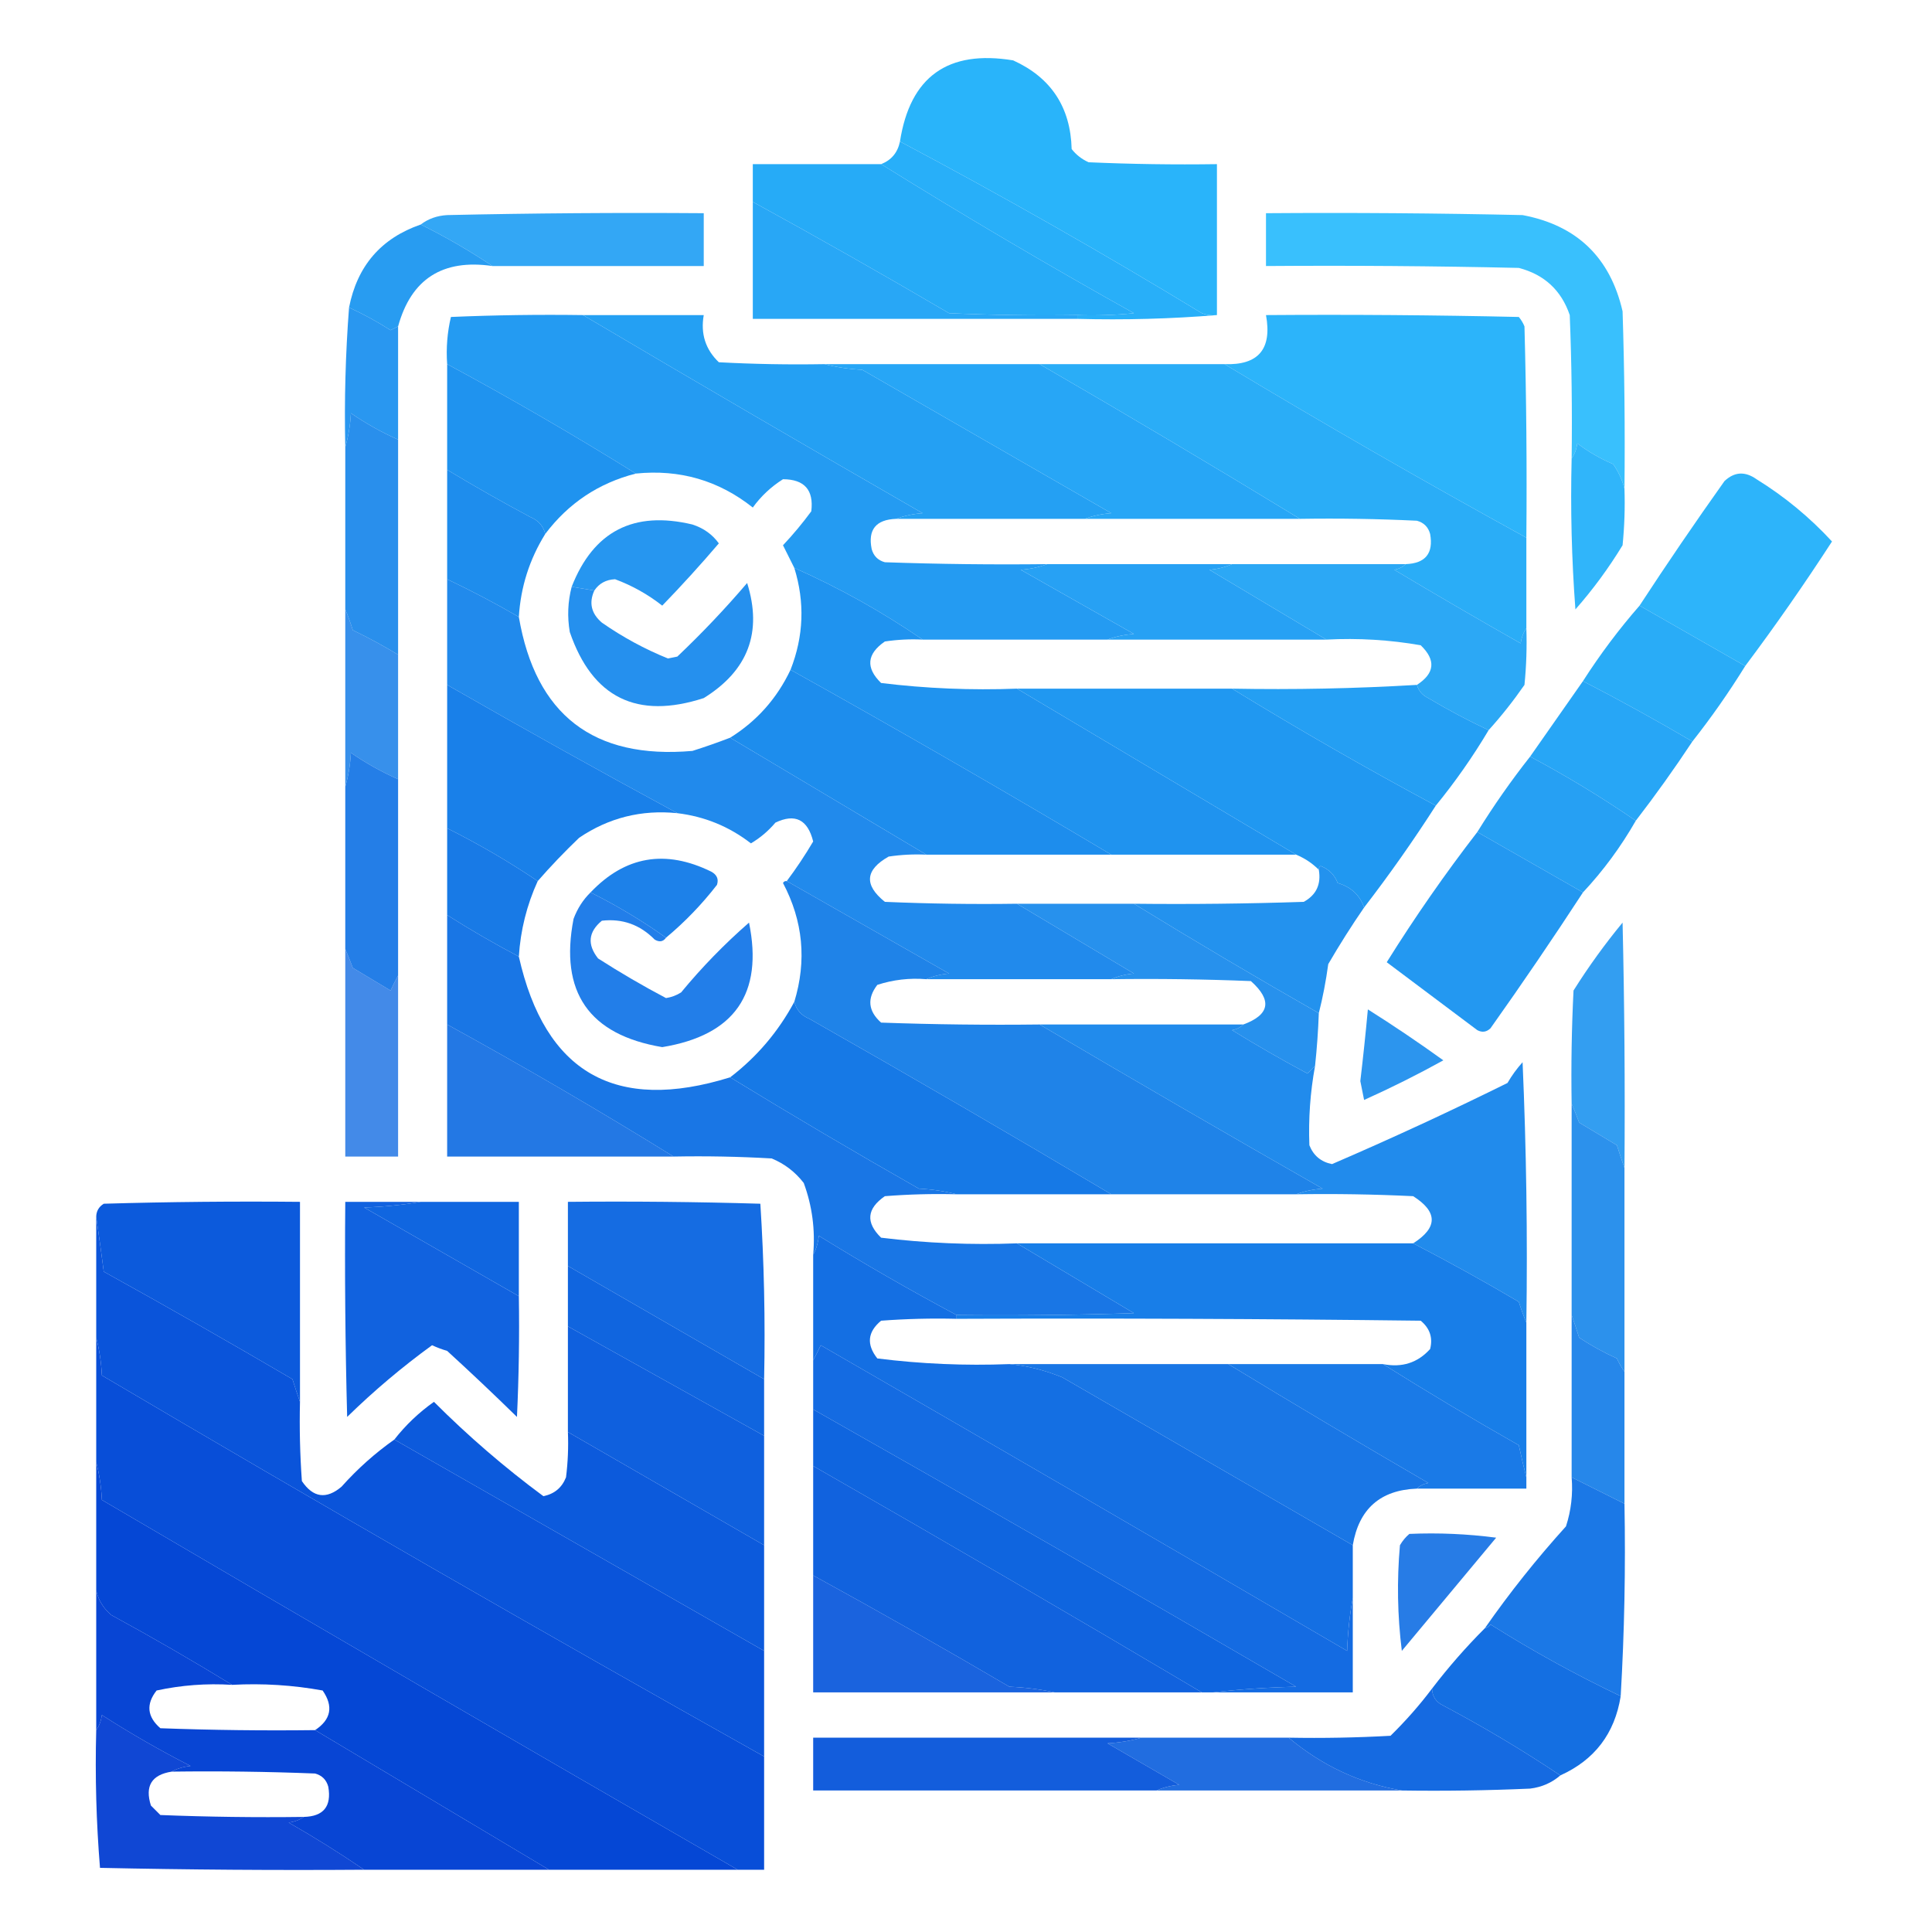 <?xml version="1.0" encoding="UTF-8"?>
<!DOCTYPE svg PUBLIC "-//W3C//DTD SVG 1.1//EN" "http://www.w3.org/Graphics/SVG/1.1/DTD/svg11.dtd">
<svg xmlns="http://www.w3.org/2000/svg" version="1.1" width="512px" height="512px" style="shape-rendering:geometricPrecision; text-rendering:geometricPrecision; image-rendering:optimizeQuality; fill-rule:evenodd; clip-rule:evenodd" xmlns:xlink="http://www.w3.org/1999/xlink">
<g><path style="opacity:0.996" fill="#29b4fa" d="M 322.5,83.5 C 321.127,83.657 319.793,83.49 318.5,83C 292.266,67.05 265.6,51.884 238.5,37.5C 241.183,20.312 251.183,13.145 268.5,16C 278.535,20.558 283.702,28.391 284,39.5C 285.214,41.049 286.714,42.215 288.5,43C 299.828,43.5 311.162,43.666 322.5,43.5C 322.5,56.833 322.5,70.167 322.5,83.5 Z"/></g>
<g><path style="opacity:0.997" fill="#28aff9" d="M 238.5,37.5 C 265.6,51.884 292.266,67.05 318.5,83C 319.793,83.49 321.127,83.657 322.5,83.5C 310.345,84.495 298.011,84.829 285.5,84.5C 285.5,84.167 285.5,83.833 285.5,83.5C 290.511,83.666 295.511,83.499 300.5,83C 277.774,70.311 255.441,57.144 233.5,43.5C 236.229,42.433 237.896,40.433 238.5,37.5 Z"/></g>
<g><path style="opacity:0.996" fill="#26abf7" d="M 233.5,43.5 C 255.441,57.144 277.774,70.311 300.5,83C 295.511,83.499 290.511,83.666 285.5,83.5C 274.162,83.666 262.828,83.5 251.5,83C 234.274,72.89 216.941,63.056 199.5,53.5C 199.5,50.167 199.5,46.833 199.5,43.5C 210.833,43.5 222.167,43.5 233.5,43.5 Z"/></g>
<g><path style="opacity:0.923" fill="#23a0f4" d="M 130.5,70.5 C 124.43,66.442 118.097,62.775 111.5,59.5C 113.476,57.989 115.809,57.156 118.5,57C 141.164,56.5 163.831,56.333 186.5,56.5C 186.5,61.167 186.5,65.833 186.5,70.5C 167.833,70.5 149.167,70.5 130.5,70.5 Z"/></g>
<g><path style="opacity:0.934" fill="#2cbcfd" d="M 430.5,129.5 C 429.926,127.212 428.926,125.045 427.5,123C 424.088,121.545 420.921,119.712 418,117.5C 417.79,119.058 417.29,120.391 416.5,121.5C 416.667,108.829 416.5,96.162 416,83.5C 413.762,76.93 409.262,72.763 402.5,71C 380.169,70.5 357.836,70.333 335.5,70.5C 335.5,65.833 335.5,61.167 335.5,56.5C 358.169,56.333 380.836,56.5 403.5,57C 417.881,59.715 426.715,68.215 430,82.5C 430.5,98.163 430.667,113.83 430.5,129.5 Z"/></g>
<g><path style="opacity:0.984" fill="#25a6f5" d="M 199.5,53.5 C 216.941,63.056 234.274,72.89 251.5,83C 262.828,83.5 274.162,83.666 285.5,83.5C 285.5,83.833 285.5,84.167 285.5,84.5C 256.833,84.5 228.167,84.5 199.5,84.5C 199.5,74.167 199.5,63.833 199.5,53.5 Z"/></g>
<g><path style="opacity:0.963" fill="#2199f1" d="M 111.5,59.5 C 118.097,62.775 124.43,66.442 130.5,70.5C 117.304,68.582 108.971,73.915 105.5,86.5C 104.85,86.804 104.183,87.137 103.5,87.5C 99.939,85.221 96.273,83.221 92.5,81.5C 94.666,70.463 101,63.13 111.5,59.5 Z"/></g>
<g><path style="opacity:0.948" fill="#1e92ef" d="M 92.5,81.5 C 96.273,83.221 99.939,85.221 103.5,87.5C 104.183,87.137 104.85,86.804 105.5,86.5C 105.5,96.5 105.5,106.5 105.5,116.5C 101.145,114.571 96.979,112.238 93,109.5C 92.82,112.695 92.32,115.695 91.5,118.5C 91.227,106.129 91.56,93.796 92.5,81.5 Z"/></g>
<g><path style="opacity:0.98" fill="#2099f1" d="M 154.5,83.5 C 184.331,101.137 214.331,118.637 244.5,136C 241.964,136.186 239.631,136.686 237.5,137.5C 232.137,137.688 229.97,140.355 231,145.5C 231.5,147.333 232.667,148.5 234.5,149C 248.829,149.5 263.163,149.667 277.5,149.5C 275.369,150.314 273.036,150.814 270.5,151C 280.5,156.667 290.5,162.333 300.5,168C 297.964,168.186 295.631,168.686 293.5,169.5C 277.167,169.5 260.833,169.5 244.5,169.5C 233.777,162.137 222.444,155.804 210.5,150.5C 209.513,148.527 208.513,146.527 207.5,144.5C 210.188,141.646 212.688,138.646 215,135.5C 215.691,129.857 213.191,127.024 207.5,127C 204.328,129.006 201.662,131.506 199.5,134.5C 190.461,127.321 180.127,124.321 168.5,125.5C 152.169,115.332 135.502,105.665 118.5,96.5C 118.203,92.233 118.536,88.066 119.5,84C 131.162,83.5 142.829,83.334 154.5,83.5 Z"/></g>
<g><path style="opacity:0.984" fill="#29b3fa" d="M 404.5,142.5 C 377.499,127.669 350.832,112.335 324.5,96.5C 333.487,96.839 337.153,92.505 335.5,83.5C 357.836,83.333 380.169,83.5 402.5,84C 403.126,84.75 403.626,85.584 404,86.5C 404.5,105.164 404.667,123.83 404.5,142.5 Z"/></g>
<g><path style="opacity:0.99" fill="#239ff3" d="M 154.5,83.5 C 165.167,83.5 175.833,83.5 186.5,83.5C 185.628,88.447 186.961,92.613 190.5,96C 199.827,96.5 209.161,96.666 218.5,96.5C 221.641,97.321 224.975,97.821 228.5,98C 250.5,110.667 272.5,123.333 294.5,136C 291.964,136.186 289.631,136.686 287.5,137.5C 270.833,137.5 254.167,137.5 237.5,137.5C 239.631,136.686 241.964,136.186 244.5,136C 214.331,118.637 184.331,101.137 154.5,83.5 Z"/></g>
<g><path style="opacity:0.984" fill="#24a5f5" d="M 218.5,96.5 C 237.5,96.5 256.5,96.5 275.5,96.5C 298.665,109.915 321.665,123.581 344.5,137.5C 325.5,137.5 306.5,137.5 287.5,137.5C 289.631,136.686 291.964,136.186 294.5,136C 272.5,123.333 250.5,110.667 228.5,98C 224.975,97.821 221.641,97.321 218.5,96.5 Z"/></g>
<g><path style="opacity:0.979" fill="#26abf7" d="M 275.5,96.5 C 291.833,96.5 308.167,96.5 324.5,96.5C 350.832,112.335 377.499,127.669 404.5,142.5C 404.5,150.5 404.5,158.5 404.5,166.5C 403.71,167.609 403.21,168.942 403,170.5C 391.751,164.126 380.585,157.626 369.5,151C 370.737,150.768 371.737,150.268 372.5,149.5C 377.757,149.312 379.924,146.645 379,141.5C 378.5,139.667 377.333,138.5 375.5,138C 365.172,137.5 354.839,137.334 344.5,137.5C 321.665,123.581 298.665,109.915 275.5,96.5 Z"/></g>
<g><path style="opacity:0.99" fill="#1e92ef" d="M 118.5,96.5 C 135.502,105.665 152.169,115.332 168.5,125.5C 158.643,128.02 150.643,133.353 144.5,141.5C 143.969,139.376 142.635,137.876 140.5,137C 133.021,133.006 125.688,128.839 118.5,124.5C 118.5,115.167 118.5,105.833 118.5,96.5 Z"/></g>
<g><path style="opacity:0.963" fill="#29b2fa" d="M 430.5,129.5 C 430.666,134.511 430.499,139.511 430,144.5C 426.31,150.56 422.143,156.227 417.5,161.5C 416.501,148.183 416.167,134.85 416.5,121.5C 417.29,120.391 417.79,119.058 418,117.5C 420.921,119.712 424.088,121.545 427.5,123C 428.926,125.045 429.926,127.212 430.5,129.5 Z"/></g>
<g><path style="opacity:0.985" fill="#1c8ced" d="M 118.5,124.5 C 125.688,128.839 133.021,133.006 140.5,137C 142.635,137.876 143.969,139.376 144.5,141.5C 140.317,148.227 137.984,155.56 137.5,163.5C 131.298,159.899 124.964,156.566 118.5,153.5C 118.5,143.833 118.5,134.167 118.5,124.5 Z"/></g>
<g><path style="opacity:0.979" fill="#29b3fa" d="M 462.5,176.5 C 453.167,171.167 443.833,165.833 434.5,160.5C 441.753,149.399 449.253,138.399 457,127.5C 459.627,125.012 462.46,124.845 465.5,127C 472.92,131.586 479.586,137.086 485.5,143.5C 478.165,154.817 470.498,165.817 462.5,176.5 Z"/></g>
<g><path style="opacity:0.935" fill="#1b88eb" d="M 105.5,116.5 C 105.5,135.5 105.5,154.5 105.5,173.5C 101.643,171.161 97.643,168.994 93.5,167C 92.891,165.052 92.224,163.218 91.5,161.5C 91.5,147.167 91.5,132.833 91.5,118.5C 92.32,115.695 92.82,112.695 93,109.5C 96.979,112.238 101.145,114.571 105.5,116.5 Z"/></g>
<g><path style="opacity:0.96" fill="#1e92ef" d="M 157.5,156.5 C 155.5,156.167 153.5,155.833 151.5,155.5C 157.267,140.782 167.934,135.282 183.5,139C 186.456,139.962 188.79,141.628 190.5,144C 185.669,149.664 180.669,155.164 175.5,160.5C 171.676,157.506 167.51,155.173 163,153.5C 160.601,153.613 158.768,154.613 157.5,156.5 Z"/></g>
<g><path style="opacity:0.98" fill="#239ff3" d="M 277.5,149.5 C 293.833,149.5 310.167,149.5 326.5,149.5C 324.708,150.309 322.708,150.809 320.5,151C 330.897,157.193 341.23,163.359 351.5,169.5C 332.167,169.5 312.833,169.5 293.5,169.5C 295.631,168.686 297.964,168.186 300.5,168C 290.5,162.333 280.5,156.667 270.5,151C 273.036,150.814 275.369,150.314 277.5,149.5 Z"/></g>
<g><path style="opacity:0.959" fill="#24a5f5" d="M 326.5,149.5 C 341.833,149.5 357.167,149.5 372.5,149.5C 371.737,150.268 370.737,150.768 369.5,151C 380.585,157.626 391.751,164.126 403,170.5C 403.21,168.942 403.71,167.609 404.5,166.5C 404.666,171.511 404.499,176.511 404,181.5C 401.055,185.751 397.888,189.751 394.5,193.5C 389.062,190.947 383.729,188.113 378.5,185C 376.937,184.241 375.937,183.074 375.5,181.5C 380.246,178.427 380.579,174.927 376.5,171C 368.277,169.562 359.943,169.062 351.5,169.5C 341.23,163.359 330.897,157.193 320.5,151C 322.708,150.809 324.708,150.309 326.5,149.5 Z"/></g>
<g><path style="opacity:0.99" fill="#1e92ef" d="M 210.5,150.5 C 222.444,155.804 233.777,162.137 244.5,169.5C 241.15,169.335 237.817,169.502 234.5,170C 229.702,173.307 229.369,176.974 233.5,181C 245.399,182.459 257.399,182.959 269.5,182.5C 294.167,197.167 318.833,211.833 343.5,226.5C 327.167,226.5 310.833,226.5 294.5,226.5C 266.43,209.775 238.097,193.442 209.5,177.5C 212.991,168.609 213.325,159.609 210.5,150.5 Z"/></g>
<g><path style="opacity:0.968" fill="#1a86eb" d="M 118.5,153.5 C 124.964,156.566 131.298,159.899 137.5,163.5C 141.942,189.442 157.276,201.275 183.5,199C 186.894,197.925 190.228,196.758 193.5,195.5C 210.833,205.833 228.167,216.167 245.5,226.5C 242.15,226.335 238.817,226.502 235.5,227C 229.26,230.528 228.927,234.528 234.5,239C 246.162,239.5 257.829,239.667 269.5,239.5C 279.77,245.641 290.103,251.807 300.5,258C 298.292,258.191 296.292,258.691 294.5,259.5C 278.167,259.5 261.833,259.5 245.5,259.5C 247.292,258.691 249.292,258.191 251.5,258C 237.139,249.821 222.806,241.655 208.5,233.5C 211.019,230.143 213.352,226.643 215.5,223C 214.055,217.178 210.722,215.511 205.5,218C 203.615,220.222 201.449,222.056 199,223.5C 193.253,219.045 186.753,216.378 179.5,215.5C 159.115,204.469 138.781,193.136 118.5,181.5C 118.5,172.167 118.5,162.833 118.5,153.5 Z"/></g>
<g><path style="opacity:0.963" fill="#1d8ced" d="M 151.5,155.5 C 153.5,155.833 155.5,156.167 157.5,156.5C 156.023,159.761 156.689,162.594 159.5,165C 164.994,168.83 170.828,171.996 177,174.5C 177.833,174.333 178.667,174.167 179.5,174C 186.032,167.802 192.199,161.302 198,154.5C 202.092,167.549 198.259,177.715 186.5,185C 168.813,190.739 156.98,184.906 151,167.5C 150.306,163.446 150.473,159.446 151.5,155.5 Z"/></g>
<g><path style="opacity:0.984" fill="#26abf7" d="M 434.5,160.5 C 443.833,165.833 453.167,171.167 462.5,176.5C 458.19,183.466 453.523,190.133 448.5,196.5C 438.967,190.901 429.3,185.567 419.5,180.5C 424.025,173.437 429.025,166.771 434.5,160.5 Z"/></g>
<g><path style="opacity:0.86" fill="#187fe8" d="M 91.5,161.5 C 92.224,163.218 92.891,165.052 93.5,167C 97.643,168.994 101.643,171.161 105.5,173.5C 105.5,184.5 105.5,195.5 105.5,206.5C 101.118,204.559 96.951,202.226 93,199.5C 92.82,202.695 92.32,205.695 91.5,208.5C 91.5,192.833 91.5,177.167 91.5,161.5 Z"/></g>
<g><path style="opacity:0.993" fill="#2098f1" d="M 269.5,182.5 C 288.5,182.5 307.5,182.5 326.5,182.5C 344.166,193.336 362.166,203.669 380.5,213.5C 374.548,222.782 368.215,231.782 361.5,240.5C 360.386,237.225 358.053,235.058 354.5,234C 353.667,231.833 352.167,230.333 350,229.5C 349.601,229.728 349.435,230.062 349.5,230.5C 347.772,228.774 345.772,227.441 343.5,226.5C 318.833,211.833 294.167,197.167 269.5,182.5 Z"/></g>
<g><path style="opacity:0.986" fill="#229ef3" d="M 375.5,181.5 C 375.937,183.074 376.937,184.241 378.5,185C 383.729,188.113 389.062,190.947 394.5,193.5C 390.323,200.525 385.656,207.192 380.5,213.5C 362.166,203.669 344.166,193.336 326.5,182.5C 342.881,182.804 359.214,182.471 375.5,181.5 Z"/></g>
<g><path style="opacity:0.991" fill="#1c8ced" d="M 209.5,177.5 C 238.097,193.442 266.43,209.775 294.5,226.5C 278.167,226.5 261.833,226.5 245.5,226.5C 228.167,216.167 210.833,205.833 193.5,195.5C 200.574,191.09 205.908,185.09 209.5,177.5 Z"/></g>
<g><path style="opacity:0.984" fill="#24a5f5" d="M 419.5,180.5 C 429.3,185.567 438.967,190.901 448.5,196.5C 443.733,203.714 438.733,210.714 433.5,217.5C 424.535,211.345 415.202,205.679 405.5,200.5C 410.167,193.833 414.833,187.167 419.5,180.5 Z"/></g>
<g><path style="opacity:0.992" fill="#187fe8" d="M 118.5,181.5 C 138.781,193.136 159.115,204.469 179.5,215.5C 170.011,214.539 161.345,216.705 153.5,222C 149.602,225.729 145.935,229.562 142.5,233.5C 134.836,228.332 126.836,223.665 118.5,219.5C 118.5,206.833 118.5,194.167 118.5,181.5 Z"/></g>
<g><path style="opacity:0.982" fill="#239ff3" d="M 405.5,200.5 C 415.202,205.679 424.535,211.345 433.5,217.5C 429.554,224.405 424.887,230.738 419.5,236.5C 410.167,231.167 400.833,225.833 391.5,220.5C 395.81,213.534 400.477,206.867 405.5,200.5 Z"/></g>
<g><path style="opacity:0.986" fill="#1679e6" d="M 118.5,219.5 C 126.836,223.665 134.836,228.332 142.5,233.5C 139.608,239.846 137.941,246.513 137.5,253.5C 131.003,250.086 124.67,246.419 118.5,242.5C 118.5,234.833 118.5,227.167 118.5,219.5 Z"/></g>
<g><path style="opacity:0.981" fill="#2097f1" d="M 391.5,220.5 C 400.833,225.833 410.167,231.167 419.5,236.5C 411.601,248.616 403.434,260.616 395,272.5C 393.951,273.517 392.784,273.684 391.5,273C 383.469,266.991 375.469,260.991 367.5,255C 374.959,243.055 382.959,231.555 391.5,220.5 Z"/></g>
<g><path style="opacity:0.933" fill="#1575e5" d="M 105.5,206.5 C 105.5,223.833 105.5,241.167 105.5,258.5C 104.839,259.718 104.172,261.051 103.5,262.5C 100.167,260.5 96.833,258.5 93.5,256.5C 92.83,254.709 92.163,253.042 91.5,251.5C 91.5,237.167 91.5,222.833 91.5,208.5C 92.32,205.695 92.82,202.695 93,199.5C 96.951,202.226 101.118,204.559 105.5,206.5 Z"/></g>
<g><path style="opacity:0.975" fill="#187ee8" d="M 176.5,248.5 C 170.201,244.012 163.534,240.012 156.5,236.5C 165.671,226.862 176.337,225.029 188.5,231C 190.007,231.837 190.507,233.004 190,234.5C 185.997,239.669 181.497,244.336 176.5,248.5 Z"/></g>
<g><path style="opacity:0.949" fill="#1c8bec" d="M 269.5,239.5 C 279.833,239.5 290.167,239.5 300.5,239.5C 316.633,249.404 332.966,259.071 349.5,268.5C 349.331,273.181 348.998,277.848 348.5,282.5C 347.849,283.091 347.182,283.757 346.5,284.5C 339.704,280.866 333.038,277.033 326.5,273C 327.737,272.768 328.737,272.268 329.5,271.5C 336.522,268.909 337.188,265.076 331.5,260C 319.171,259.5 306.838,259.333 294.5,259.5C 296.292,258.691 298.292,258.191 300.5,258C 290.103,251.807 279.77,245.641 269.5,239.5 Z"/></g>
<g><path style="opacity:0.97" fill="#1d8fee" d="M 361.5,240.5 C 358.162,245.349 354.996,250.349 352,255.5C 351.386,260.015 350.552,264.348 349.5,268.5C 332.966,259.071 316.633,249.404 300.5,239.5C 315.504,239.667 330.504,239.5 345.5,239C 348.821,237.188 350.155,234.355 349.5,230.5C 349.435,230.062 349.601,229.728 350,229.5C 352.167,230.333 353.667,231.833 354.5,234C 358.053,235.058 360.386,237.225 361.5,240.5 Z"/></g>
<g><path style="opacity:0.953" fill="#1778e7" d="M 156.5,236.5 C 163.534,240.012 170.201,244.012 176.5,248.5C 175.749,249.573 174.749,249.74 173.5,249C 169.6,245.044 164.933,243.377 159.5,244C 155.908,246.971 155.575,250.304 158.5,254C 164.374,257.768 170.374,261.268 176.5,264.5C 177.938,264.281 179.271,263.781 180.5,263C 185.983,256.35 191.983,250.183 198.5,244.5C 202.337,263.351 194.671,274.351 175.5,277.5C 156.067,274.228 148.234,262.895 152,243.5C 153.026,240.761 154.526,238.428 156.5,236.5 Z"/></g>
<g><path style="opacity:0.976" fill="#1473e4" d="M 118.5,242.5 C 124.67,246.419 131.003,250.086 137.5,253.5C 144.419,284.301 163.086,294.968 193.5,285.5C 209.939,295.559 226.605,305.392 243.5,315C 247.025,315.179 250.359,315.679 253.5,316.5C 247.158,316.334 240.825,316.5 234.5,317C 229.702,320.307 229.369,323.974 233.5,328C 245.399,329.459 257.399,329.959 269.5,329.5C 279.77,335.641 290.103,341.807 300.5,348C 284.837,348.5 269.17,348.667 253.5,348.5C 241.143,341.903 228.977,334.903 217,327.5C 216.802,329.382 216.302,331.048 215.5,332.5C 216.081,325.939 215.248,319.605 213,313.5C 210.736,310.567 207.902,308.4 204.5,307C 195.84,306.5 187.173,306.334 178.5,306.5C 158.836,294.332 138.836,282.665 118.5,271.5C 118.5,261.833 118.5,252.167 118.5,242.5 Z"/></g>
<g><path style="opacity:0.965" fill="#187fe8" d="M 208.5,233.5 C 222.806,241.655 237.139,249.821 251.5,258C 249.292,258.191 247.292,258.691 245.5,259.5C 241.033,259.133 236.7,259.633 232.5,261C 229.731,264.607 230.064,267.94 233.5,271C 247.496,271.5 261.496,271.667 275.5,271.5C 300.331,286.136 325.331,300.636 350.5,315C 347.964,315.186 345.631,315.686 343.5,316.5C 327.167,316.5 310.833,316.5 294.5,316.5C 268.06,300.774 241.393,285.274 214.5,270C 212.365,269.124 211.031,267.624 210.5,265.5C 213.826,254.572 212.826,244.072 207.5,234C 207.728,233.601 208.062,233.435 208.5,233.5 Z"/></g>
<g><path style="opacity:0.792" fill="#126ce2" d="M 91.5,251.5 C 92.163,253.042 92.83,254.709 93.5,256.5C 96.833,258.5 100.167,260.5 103.5,262.5C 104.172,261.051 104.839,259.718 105.5,258.5C 105.5,274.5 105.5,290.5 105.5,306.5C 100.833,306.5 96.167,306.5 91.5,306.5C 91.5,288.167 91.5,269.833 91.5,251.5 Z"/></g>
<g><path style="opacity:0.91" fill="#1f94ef" d="M 430.5,309.5 C 429.835,307.631 429.169,305.631 428.5,303.5C 425.167,301.5 421.833,299.5 418.5,297.5C 417.83,295.709 417.163,294.042 416.5,292.5C 416.334,282.494 416.5,272.494 417,262.5C 420.946,256.221 425.279,250.221 430,244.5C 430.5,266.164 430.667,287.831 430.5,309.5 Z"/></g>
<g><path style="opacity:0.994" fill="#1679e6" d="M 210.5,265.5 C 211.031,267.624 212.365,269.124 214.5,270C 241.393,285.274 268.06,300.774 294.5,316.5C 280.833,316.5 267.167,316.5 253.5,316.5C 250.359,315.679 247.025,315.179 243.5,315C 226.605,305.392 209.939,295.559 193.5,285.5C 200.578,280.084 206.245,273.417 210.5,265.5 Z"/></g>
<g><path style="opacity:0.968" fill="#1a87eb" d="M 275.5,271.5 C 293.5,271.5 311.5,271.5 329.5,271.5C 328.737,272.268 327.737,272.768 326.5,273C 333.038,277.033 339.704,280.866 346.5,284.5C 347.182,283.757 347.849,283.091 348.5,282.5C 347.227,289.452 346.727,296.452 347,303.5C 348.085,306.25 350.085,307.917 353,308.5C 368.68,301.744 384.18,294.577 399.5,287C 400.64,285.027 401.973,283.193 403.5,281.5C 404.5,304.49 404.833,327.49 404.5,350.5C 403.776,348.782 403.109,346.948 402.5,345C 393.273,339.555 383.94,334.389 374.5,329.5C 381.061,325.322 381.061,321.155 374.5,317C 364.172,316.5 353.839,316.334 343.5,316.5C 345.631,315.686 347.964,315.186 350.5,315C 325.331,300.636 300.331,286.136 275.5,271.5 Z"/></g>
<g><path style="opacity:0.926" fill="#1d8ded" d="M 362.5,267.5 C 369.285,271.779 375.952,276.279 382.5,281C 375.667,284.781 368.667,288.281 361.5,291.5C 361.167,289.833 360.833,288.167 360.5,286.5C 361.25,280.168 361.917,273.835 362.5,267.5 Z"/></g>
<g><path style="opacity:0.923" fill="#126de2" d="M 118.5,271.5 C 138.836,282.665 158.836,294.332 178.5,306.5C 158.5,306.5 138.5,306.5 118.5,306.5C 118.5,294.833 118.5,283.167 118.5,271.5 Z"/></g>
<g><path style="opacity:0.98" fill="#1169e1" d="M 202.5,365.5 C 185.167,355.5 167.833,345.5 150.5,335.5C 150.5,329.833 150.5,324.167 150.5,318.5C 167.503,318.333 184.503,318.5 201.5,319C 202.491,334.422 202.824,349.922 202.5,365.5 Z"/></g>
<g><path style="opacity:0.997" fill="#0c5adc" d="M 79.5,371.5 C 78.835,369.631 78.169,367.631 77.5,365.5C 60.962,355.8 44.295,346.3 27.5,337C 26.856,332.066 26.19,327.233 25.5,322.5C 25.511,320.983 26.177,319.816 27.5,319C 44.83,318.5 62.163,318.333 79.5,318.5C 79.5,336.167 79.5,353.833 79.5,371.5 Z"/></g>
<g><path style="opacity:0.979" fill="#0d5fde" d="M 111.5,318.5 C 106.684,319.326 101.684,319.826 96.5,320C 110.194,327.845 123.861,335.678 137.5,343.5C 137.667,354.172 137.5,364.839 137,375.5C 130.929,369.551 124.762,363.718 118.5,358C 117.128,357.598 115.795,357.098 114.5,356.5C 106.56,362.27 99.06,368.603 92,375.5C 91.5,356.503 91.333,337.503 91.5,318.5C 98.167,318.5 104.833,318.5 111.5,318.5 Z"/></g>
<g><path style="opacity:0.99" fill="#0f65e0" d="M 111.5,318.5 C 120.167,318.5 128.833,318.5 137.5,318.5C 137.5,326.833 137.5,335.167 137.5,343.5C 123.861,335.678 110.194,327.845 96.5,320C 101.684,319.826 106.684,319.326 111.5,318.5 Z"/></g>
<g><path style="opacity:0.919" fill="#1b88eb" d="M 416.5,292.5 C 417.163,294.042 417.83,295.709 418.5,297.5C 421.833,299.5 425.167,301.5 428.5,303.5C 429.169,305.631 429.835,307.631 430.5,309.5C 430.5,327.5 430.5,345.5 430.5,363.5C 429.751,362.469 429.085,361.302 428.5,360C 425.006,358.421 421.673,356.587 418.5,354.5C 417.831,352.369 417.165,350.369 416.5,348.5C 416.5,329.833 416.5,311.167 416.5,292.5 Z"/></g>
<g><path style="opacity:0.992" fill="#177de7" d="M 269.5,329.5 C 304.5,329.5 339.5,329.5 374.5,329.5C 383.94,334.389 393.273,339.555 402.5,345C 403.109,346.948 403.776,348.782 404.5,350.5C 404.5,364.167 404.5,377.833 404.5,391.5C 403.795,388.772 403.128,385.939 402.5,383C 390.271,376.059 378.271,368.892 366.5,361.5C 371.535,362.498 375.702,361.165 379,357.5C 379.755,354.503 378.922,352.003 376.5,350C 335.501,349.5 294.501,349.333 253.5,349.5C 253.5,349.167 253.5,348.833 253.5,348.5C 269.17,348.667 284.837,348.5 300.5,348C 290.103,341.807 279.77,335.641 269.5,329.5 Z"/></g>
<g><path style="opacity:0.996" fill="#0f65df" d="M 150.5,335.5 C 167.833,345.5 185.167,355.5 202.5,365.5C 202.5,370.5 202.5,375.5 202.5,380.5C 185.167,370.833 167.833,361.167 150.5,351.5C 150.5,346.167 150.5,340.833 150.5,335.5 Z"/></g>
<g><path style="opacity:0.988" fill="#126de2" d="M 253.5,348.5 C 253.5,348.833 253.5,349.167 253.5,349.5C 246.825,349.334 240.158,349.5 233.5,350C 229.908,352.971 229.575,356.304 232.5,360C 244.065,361.457 255.732,361.957 267.5,361.5C 272.236,361.955 276.903,363.122 281.5,365C 307.194,379.845 332.861,394.678 358.5,409.5C 358.5,414.167 358.5,418.833 358.5,423.5C 357.674,427.982 357.174,432.649 357,437.5C 310.582,410.374 264.082,383.374 217.5,356.5C 216.828,357.949 216.161,359.282 215.5,360.5C 215.5,351.167 215.5,341.833 215.5,332.5C 216.302,331.048 216.802,329.382 217,327.5C 228.977,334.903 241.143,341.903 253.5,348.5 Z"/></g>
<g><path style="opacity:0.996" fill="#0e60de" d="M 150.5,351.5 C 167.833,361.167 185.167,370.833 202.5,380.5C 202.5,390.167 202.5,399.833 202.5,409.5C 185.167,399.5 167.833,389.5 150.5,379.5C 150.5,370.167 150.5,360.833 150.5,351.5 Z"/></g>
<g><path style="opacity:0.979" fill="#1068e1" d="M 358.5,423.5 C 358.5,431.833 358.5,440.167 358.5,448.5C 346.167,448.5 333.833,448.5 321.5,448.5C 328.655,447.671 335.989,447.171 343.5,447C 300.942,422.224 258.275,397.724 215.5,373.5C 215.5,369.167 215.5,364.833 215.5,360.5C 216.161,359.282 216.828,357.949 217.5,356.5C 264.082,383.374 310.582,410.374 357,437.5C 357.174,432.649 357.674,427.982 358.5,423.5 Z"/></g>
<g><path style="opacity:0.976" fill="#1473e4" d="M 267.5,361.5 C 286.833,361.5 306.167,361.5 325.5,361.5C 342.997,372.137 360.663,382.637 378.5,393C 377.263,393.232 376.263,393.732 375.5,394.5C 365.792,394.872 360.126,399.872 358.5,409.5C 332.861,394.678 307.194,379.845 281.5,365C 276.903,363.122 272.236,361.955 267.5,361.5 Z"/></g>
<g><path style="opacity:0.979" fill="#1678e6" d="M 325.5,361.5 C 339.167,361.5 352.833,361.5 366.5,361.5C 378.271,368.892 390.271,376.059 402.5,383C 403.128,385.939 403.795,388.772 404.5,391.5C 404.5,392.5 404.5,393.5 404.5,394.5C 394.833,394.5 385.167,394.5 375.5,394.5C 376.263,393.732 377.263,393.232 378.5,393C 360.663,382.637 342.997,372.137 325.5,361.5 Z"/></g>
<g><path style="opacity:1" fill="#084ed8" d="M 25.5,354.5 C 26.321,357.641 26.821,360.975 27,364.5C 85.147,398.822 143.647,432.489 202.5,465.5C 202.5,475.5 202.5,485.5 202.5,495.5C 200.167,495.5 197.833,495.5 195.5,495.5C 139.243,463.096 83.076,430.429 27,397.5C 26.821,393.975 26.321,390.641 25.5,387.5C 25.5,376.5 25.5,365.5 25.5,354.5 Z"/></g>
<g><path style="opacity:0.936" fill="#187fe8" d="M 416.5,348.5 C 417.165,350.369 417.831,352.369 418.5,354.5C 421.673,356.587 425.006,358.421 428.5,360C 429.085,361.302 429.751,362.469 430.5,363.5C 430.5,375.167 430.5,386.833 430.5,398.5C 425.833,396.167 421.167,393.833 416.5,391.5C 416.5,377.167 416.5,362.833 416.5,348.5 Z"/></g>
<g><path style="opacity:0.99" fill="#0b59dc" d="M 150.5,379.5 C 167.833,389.5 185.167,399.5 202.5,409.5C 202.5,418.833 202.5,428.167 202.5,437.5C 169.833,418.833 137.167,400.167 104.5,381.5C 107.499,377.668 110.999,374.335 115,371.5C 124.088,380.594 133.755,388.928 144,396.5C 146.915,395.917 148.915,394.25 150,391.5C 150.499,387.514 150.666,383.514 150.5,379.5 Z"/></g>
<g><path style="opacity:0.995" fill="#0f65df" d="M 215.5,373.5 C 258.275,397.724 300.942,422.224 343.5,447C 335.989,447.171 328.655,447.671 321.5,448.5C 320.5,448.5 319.5,448.5 318.5,448.5C 284.366,428.263 250.033,408.263 215.5,388.5C 215.5,383.5 215.5,378.5 215.5,373.5 Z"/></g>
<g><path style="opacity:0.998" fill="#0a54da" d="M 25.5,322.5 C 26.19,327.233 26.856,332.066 27.5,337C 44.295,346.3 60.962,355.8 77.5,365.5C 78.169,367.631 78.835,369.631 79.5,371.5C 79.334,378.508 79.5,385.508 80,392.5C 82.972,396.909 86.472,397.409 90.5,394C 94.74,389.255 99.407,385.088 104.5,381.5C 137.167,400.167 169.833,418.833 202.5,437.5C 202.5,446.833 202.5,456.167 202.5,465.5C 143.647,432.489 85.147,398.822 27,364.5C 26.821,360.975 26.321,357.641 25.5,354.5C 25.5,343.833 25.5,333.167 25.5,322.5 Z"/></g>
<g><path style="opacity:0.981" fill="#0e60de" d="M 215.5,388.5 C 250.033,408.263 284.366,428.263 318.5,448.5C 305.5,448.5 292.5,448.5 279.5,448.5C 275.688,447.676 271.688,447.176 267.5,447C 250.274,436.89 232.941,427.056 215.5,417.5C 215.5,407.833 215.5,398.167 215.5,388.5 Z"/></g>
<g><path style="opacity:0.995" fill="#0547d5" d="M 25.5,387.5 C 26.321,390.641 26.821,393.975 27,397.5C 83.076,430.429 139.243,463.096 195.5,495.5C 178.833,495.5 162.167,495.5 145.5,495.5C 124.833,483.167 104.167,470.833 83.5,458.5C 87.744,455.69 88.41,452.19 85.5,448C 77.611,446.565 69.611,446.065 61.5,446.5C 51.06,440.108 40.393,433.941 29.5,428C 27.403,426.23 26.069,424.063 25.5,421.5C 25.5,410.167 25.5,398.833 25.5,387.5 Z"/></g>
<g><path style="opacity:0.915" fill="#1471e4" d="M 373.5,406.5 C 381.196,406.169 388.862,406.503 396.5,407.5C 388.156,417.54 379.823,427.54 371.5,437.5C 370.335,428.184 370.168,418.851 371,409.5C 371.698,408.309 372.531,407.309 373.5,406.5 Z"/></g>
<g><path style="opacity:0.972" fill="#1574e5" d="M 416.5,391.5 C 421.167,393.833 425.833,396.167 430.5,398.5C 430.818,415.577 430.485,432.577 429.5,449.5C 417.68,443.87 406.18,437.537 395,430.5C 394.617,431.056 394.117,431.389 393.5,431.5C 400.049,422.106 407.216,413.106 415,404.5C 416.367,400.3 416.867,395.967 416.5,391.5 Z"/></g>
<g><path style="opacity:0.94" fill="#0c5adc" d="M 215.5,417.5 C 232.941,427.056 250.274,436.89 267.5,447C 271.688,447.176 275.688,447.676 279.5,448.5C 258.167,448.5 236.833,448.5 215.5,448.5C 215.5,438.167 215.5,427.833 215.5,417.5 Z"/></g>
<g><path style="opacity:0.976" fill="#0341d3" d="M 25.5,421.5 C 26.069,424.063 27.403,426.23 29.5,428C 40.393,433.941 51.06,440.108 61.5,446.5C 54.716,446.08 48.05,446.58 41.5,448C 38.657,451.619 38.99,454.952 42.5,458C 56.163,458.5 69.829,458.667 83.5,458.5C 104.167,470.833 124.833,483.167 145.5,495.5C 129.167,495.5 112.833,495.5 96.5,495.5C 90.066,491.108 83.399,486.941 76.5,483C 78.058,482.79 79.391,482.29 80.5,481.5C 85.734,481.377 87.901,478.71 87,473.5C 86.5,471.667 85.333,470.5 83.5,470C 70.838,469.5 58.171,469.333 45.5,469.5C 46.952,468.698 48.618,468.198 50.5,468C 42.422,463.879 34.589,459.379 27,454.5C 26.79,456.058 26.29,457.391 25.5,458.5C 25.5,446.167 25.5,433.833 25.5,421.5 Z"/></g>
<g><path style="opacity:0.987" fill="#126de2" d="M 429.5,449.5 C 427.927,459.401 422.594,466.401 413.5,470.5C 403.561,463.856 393.228,457.689 382.5,452C 380.561,451.092 379.561,449.592 379.5,447.5C 383.823,441.845 388.49,436.512 393.5,431.5C 394.117,431.389 394.617,431.056 395,430.5C 406.18,437.537 417.68,443.87 429.5,449.5 Z"/></g>
<g><path style="opacity:0.974" fill="#1067e0" d="M 379.5,447.5 C 379.561,449.592 380.561,451.092 382.5,452C 393.228,457.689 403.561,463.856 413.5,470.5C 411.266,472.446 408.599,473.613 405.5,474C 394.172,474.5 382.838,474.667 371.5,474.5C 360.356,472.599 350.356,467.932 341.5,460.5C 350.506,460.666 359.506,460.5 368.5,460C 372.537,456.042 376.204,451.876 379.5,447.5 Z"/></g>
<g><path style="opacity:0.936" fill="#013bd1" d="M 45.5,469.5 C 40.175,470.33 38.342,473.33 40,478.5C 40.833,479.333 41.667,480.167 42.5,481C 55.162,481.5 67.829,481.667 80.5,481.5C 79.391,482.29 78.058,482.79 76.5,483C 83.399,486.941 90.066,491.108 96.5,495.5C 73.164,495.667 49.831,495.5 26.5,495C 25.512,482.914 25.178,470.747 25.5,458.5C 26.29,457.391 26.79,456.058 27,454.5C 34.589,459.379 42.422,463.879 50.5,468C 48.618,468.198 46.952,468.698 45.5,469.5 Z"/></g>
<g><path style="opacity:0.915" fill="#0e60de" d="M 302.5,460.5 C 315.5,460.5 328.5,460.5 341.5,460.5C 350.356,467.932 360.356,472.599 371.5,474.5C 349.833,474.5 328.167,474.5 306.5,474.5C 308.292,473.691 310.292,473.191 312.5,473C 306.167,469.333 299.833,465.667 293.5,462C 296.695,461.819 299.695,461.319 302.5,460.5 Z"/></g>
<g><path style="opacity:0.964" fill="#0b57db" d="M 302.5,460.5 C 299.695,461.319 296.695,461.819 293.5,462C 299.833,465.667 306.167,469.333 312.5,473C 310.292,473.191 308.292,473.691 306.5,474.5C 276.167,474.5 245.833,474.5 215.5,474.5C 215.5,469.833 215.5,465.167 215.5,460.5C 244.5,460.5 273.5,460.5 302.5,460.5 Z"/></g>
</svg>
